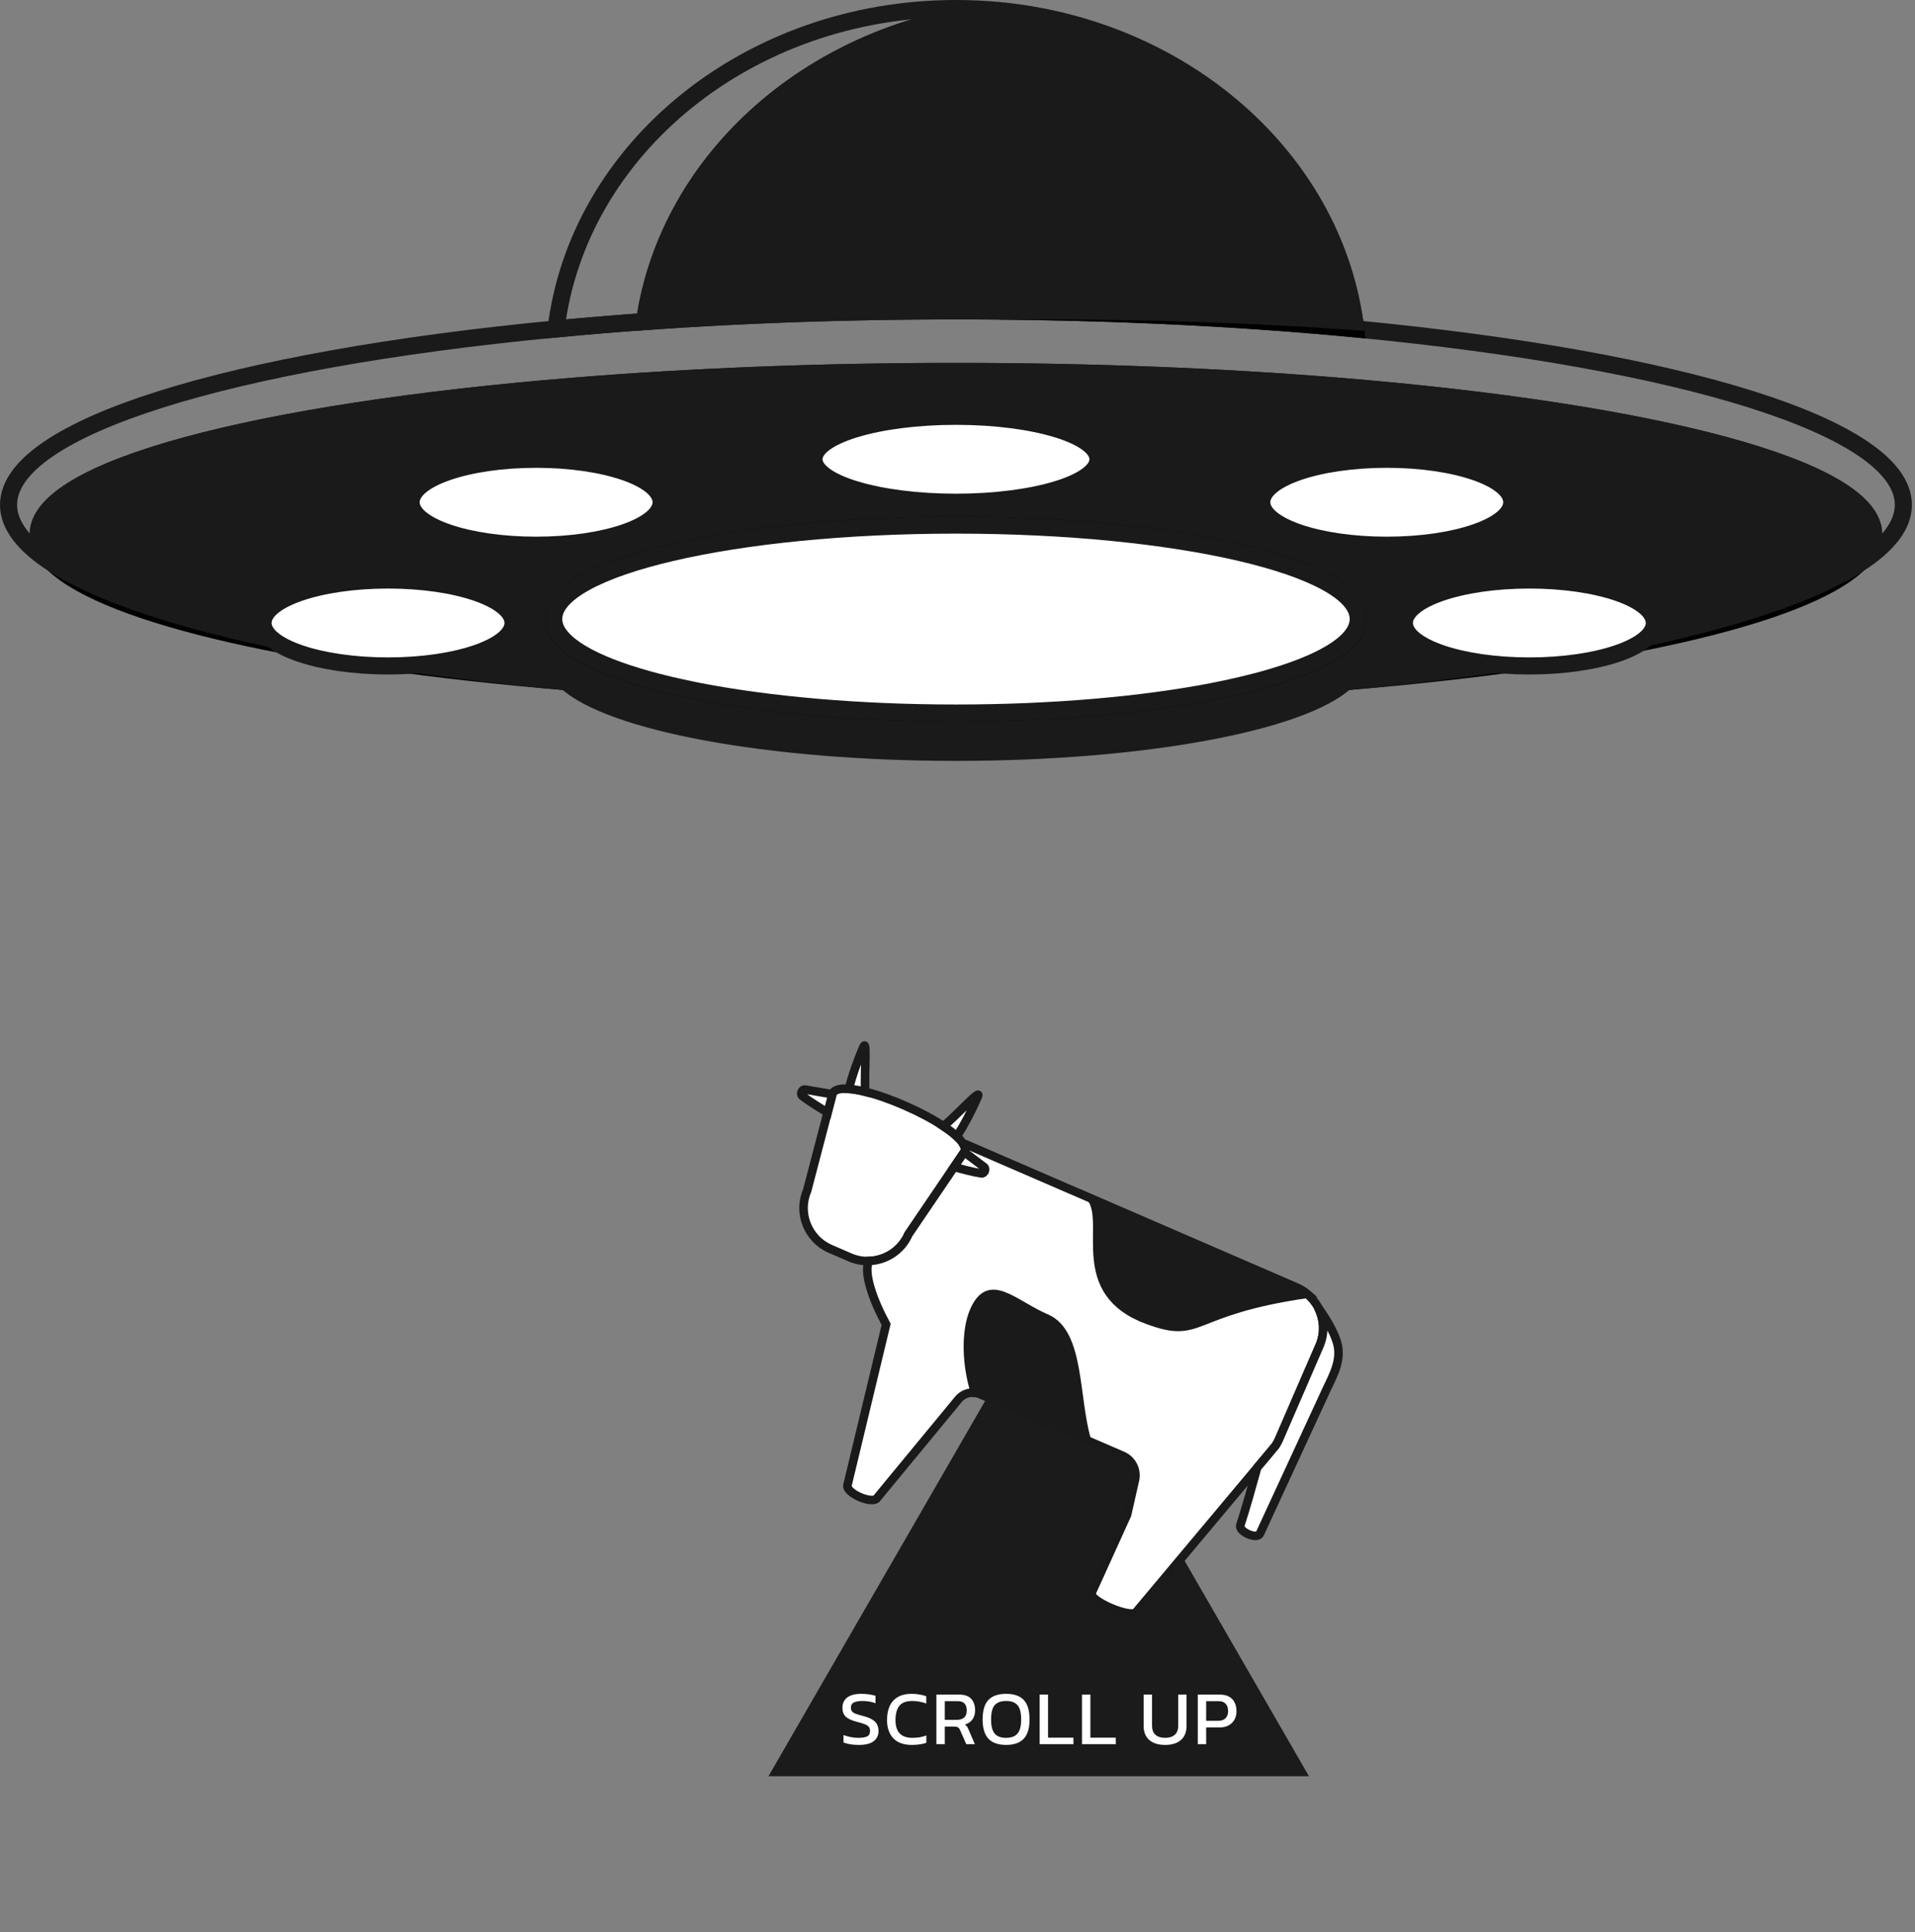 <svg width="224" height="226" viewBox="0 0 224 226" fill="none" xmlns="http://www.w3.org/2000/svg">
<rect x="0" y="0" width="224" height="226" fill="#808080" stroke="none"/>
<path d="M121.5 153L153.11 207.75H89.89L121.5 153Z" fill="#1B1B1B"/>
<path d="M100.475 204.09C99.725 204.09 99.122 203.994 98.666 203.802V202.938C98.924 203.034 99.2 203.112 99.494 203.172C99.794 203.232 100.091 203.262 100.385 203.262C100.847 203.262 101.192 203.208 101.42 203.1C101.654 202.992 101.771 202.776 101.771 202.452C101.771 202.254 101.723 202.095 101.627 201.975C101.531 201.855 101.372 201.753 101.15 201.669C100.928 201.579 100.622 201.486 100.232 201.39C99.608 201.228 99.17 201.024 98.918 200.778C98.666 200.526 98.54 200.181 98.54 199.743C98.54 199.233 98.726 198.834 99.098 198.546C99.47 198.258 100.025 198.114 100.763 198.114C101.099 198.114 101.414 198.138 101.708 198.186C102.008 198.234 102.242 198.288 102.41 198.348V199.212C101.954 199.038 101.45 198.951 100.898 198.951C100.466 198.951 100.13 199.008 99.89 199.122C99.65 199.236 99.53 199.443 99.53 199.743C99.53 199.917 99.572 200.058 99.656 200.166C99.74 200.274 99.884 200.367 100.088 200.445C100.298 200.523 100.586 200.61 100.952 200.706C101.426 200.826 101.792 200.97 102.05 201.138C102.314 201.3 102.497 201.492 102.599 201.714C102.707 201.93 102.761 202.176 102.761 202.452C102.761 202.962 102.572 203.364 102.194 203.658C101.816 203.946 101.243 204.09 100.475 204.09ZM106.655 204.09C105.701 204.09 104.978 203.829 104.486 203.307C104 202.785 103.757 202.08 103.757 201.192C103.757 200.556 103.859 200.01 104.063 199.554C104.273 199.092 104.591 198.738 105.017 198.492C105.443 198.24 105.986 198.114 106.646 198.114C106.982 198.114 107.288 198.141 107.564 198.195C107.846 198.243 108.107 198.309 108.347 198.393V199.248C108.107 199.152 107.849 199.08 107.573 199.032C107.303 198.978 107.018 198.951 106.718 198.951C105.998 198.951 105.488 199.143 105.188 199.527C104.894 199.911 104.747 200.466 104.747 201.192C104.747 201.87 104.909 202.386 105.233 202.74C105.557 203.088 106.058 203.262 106.736 203.262C107.012 203.262 107.288 203.241 107.564 203.199C107.846 203.151 108.11 203.079 108.356 202.983V203.847C108.116 203.925 107.855 203.985 107.573 204.027C107.297 204.069 106.991 204.09 106.655 204.09ZM109.532 204V198.204H112.196C112.844 198.204 113.315 198.372 113.609 198.708C113.909 199.038 114.059 199.488 114.059 200.058C114.059 200.466 113.957 200.814 113.753 201.102C113.549 201.39 113.255 201.591 112.871 201.705C112.979 201.783 113.063 201.867 113.123 201.957C113.183 202.047 113.243 202.167 113.303 202.317L114.032 204H113.024L112.313 202.38C112.247 202.224 112.166 202.113 112.07 202.047C111.98 201.981 111.824 201.948 111.602 201.948H110.513V204H109.532ZM110.513 201.156H111.935C112.289 201.156 112.568 201.069 112.772 200.895C112.976 200.721 113.078 200.442 113.078 200.058C113.078 199.332 112.727 198.969 112.025 198.969H110.513V201.156ZM117.683 204.09C116.765 204.09 116.078 203.85 115.622 203.37C115.166 202.884 114.938 202.134 114.938 201.12C114.938 200.064 115.166 199.299 115.622 198.825C116.078 198.351 116.765 198.114 117.683 198.114C118.607 198.114 119.294 198.351 119.744 198.825C120.2 199.299 120.428 200.064 120.428 201.12C120.428 202.134 120.2 202.884 119.744 203.37C119.294 203.85 118.607 204.09 117.683 204.09ZM117.683 203.262C118.289 203.262 118.733 203.097 119.015 202.767C119.303 202.431 119.447 201.882 119.447 201.12C119.447 200.316 119.303 199.755 119.015 199.437C118.733 199.113 118.289 198.951 117.683 198.951C117.083 198.951 116.639 199.113 116.351 199.437C116.069 199.755 115.928 200.316 115.928 201.12C115.928 201.882 116.069 202.431 116.351 202.767C116.639 203.097 117.083 203.262 117.683 203.262ZM121.61 204V198.204H122.591V203.244H125.561V204H121.61ZM126.563 204V198.204H127.544V203.244H130.514V204H126.563ZM136.291 204.09C135.493 204.09 134.872 203.898 134.428 203.514C133.99 203.13 133.771 202.575 133.771 201.849V198.204H134.752V201.813C134.752 202.299 134.884 202.662 135.148 202.902C135.418 203.142 135.799 203.262 136.291 203.262C136.777 203.262 137.152 203.142 137.416 202.902C137.686 202.662 137.821 202.299 137.821 201.813V198.204H138.793V201.849C138.793 202.575 138.574 203.13 138.136 203.514C137.698 203.898 137.083 204.09 136.291 204.09ZM140.106 204V198.204H142.689C143.133 198.204 143.499 198.288 143.787 198.456C144.075 198.624 144.288 198.855 144.426 199.149C144.564 199.437 144.633 199.767 144.633 200.139C144.633 200.715 144.453 201.177 144.093 201.525C143.739 201.873 143.259 202.047 142.653 202.047H141.087V204H140.106ZM141.087 201.273H142.473C142.863 201.273 143.157 201.171 143.355 200.967C143.553 200.763 143.652 200.487 143.652 200.139C143.652 199.767 143.556 199.479 143.364 199.275C143.178 199.071 142.896 198.969 142.518 198.969H141.087V201.273Z" fill="white"/>
<path d="M66.073 79.72C35.41 77.15 12.701 72.085 6.295 65.998C15.894 72.11 37.812 77.094 66.073 79.72Z" fill="white" stroke="black" stroke-width="2" stroke-miterlimit="10"/>
<path d="M158.876 72.403C158.876 73.196 158.52 73.963 157.841 74.705C155.658 77.094 150.163 79.196 142.534 80.736C132.804 81.254 122.494 81.528 111.816 81.528C101.138 81.528 90.834 81.254 81.098 80.736C73.47 79.196 67.969 77.094 65.792 74.699C65.112 73.963 64.757 73.196 64.757 72.403C64.757 66.335 85.82 61.414 111.81 61.414C137.8 61.414 158.876 66.335 158.876 72.403Z" fill="white" stroke="black" stroke-width="2" stroke-miterlimit="10"/>
<path d="M217.331 66.01C210.919 72.091 188.222 77.15 157.572 79.72C185.808 77.094 207.726 72.117 217.331 66.01Z" fill="white" stroke="black" stroke-width="2" stroke-miterlimit="10"/>
<path d="M222.639 59.05C222.639 61.476 220.78 63.815 217.325 66.01C218.529 64.869 219.159 63.69 219.159 62.486C219.159 54.796 193.474 48.172 156.493 45.166C142.896 44.062 127.759 43.444 111.816 43.444C95.874 43.444 80.743 44.062 67.139 45.166C30.159 48.172 4.468 54.796 4.468 62.486C4.468 63.69 5.098 64.863 6.295 65.998C2.859 63.809 1 61.47 1 59.05C1 49.962 27.09 42.122 64.769 38.498C64.863 38.492 64.956 38.479 65.05 38.473C79.258 37.113 95.107 36.359 111.823 36.359C128.538 36.359 144.381 37.113 158.595 38.473C158.689 38.479 158.782 38.492 158.876 38.498C196.549 42.122 222.639 49.962 222.639 59.05Z" stroke="#1A1A1A" stroke-width="2" stroke-miterlimit="10"/>
<path d="M156.499 45.166C142.902 44.062 127.765 43.444 111.822 43.444C95.88 43.444 80.749 44.062 67.145 45.166C30.165 48.172 4.474 54.796 4.474 62.486C4.474 63.69 5.104 64.863 6.301 65.998C15.9 72.11 37.818 77.094 66.079 79.72C66.122 79.72 66.178 79.726 66.222 79.732H66.228C71.424 84.485 89.867 87.996 111.829 87.996C133.784 87.996 152.233 84.485 157.423 79.732C157.429 79.732 157.429 79.732 157.435 79.732C157.479 79.726 157.535 79.72 157.578 79.72C185.82 77.094 207.732 72.117 217.337 66.01C218.541 64.869 219.171 63.69 219.171 62.486C219.165 54.796 193.48 48.172 156.499 45.166ZM157.84 74.705C155.657 77.094 150.162 79.196 142.534 80.736C142.266 80.792 141.998 80.842 141.73 80.898C133.603 82.458 123.186 83.4 111.822 83.4C100.458 83.4 90.042 82.458 81.915 80.898C81.641 80.842 81.372 80.792 81.11 80.736C73.482 79.196 67.981 77.094 65.804 74.699C65.124 73.963 64.769 73.195 64.769 72.403C64.769 66.335 85.832 61.413 111.822 61.413C137.813 61.413 158.876 66.335 158.876 72.403C158.876 73.195 158.52 73.963 157.84 74.705Z" fill="#1A1A1A" stroke="#1A1A1A" stroke-width="2" stroke-miterlimit="10"/>
<path d="M158.876 72.403C158.876 73.196 158.52 73.963 157.841 74.705C155.657 77.094 150.163 79.196 142.534 80.736C142.266 80.793 141.998 80.842 141.73 80.899C132.218 81.441 122.189 81.734 111.822 81.734C101.456 81.734 91.427 81.441 81.915 80.899C81.641 80.842 81.373 80.793 81.111 80.736C73.482 79.196 67.981 77.094 65.804 74.699C65.124 73.963 64.769 73.196 64.769 72.403C64.769 66.335 85.832 61.414 111.822 61.414C137.813 61.414 158.876 66.335 158.876 72.403Z" stroke="black" stroke-width="2" stroke-miterlimit="10"/>
<path d="M157.84 74.705C155.657 77.094 150.162 79.196 142.534 80.736C142.266 80.792 141.998 80.842 141.73 80.898C133.603 82.458 123.186 83.4 111.822 83.4C100.458 83.4 90.042 82.458 81.915 80.898C81.641 80.842 81.372 80.792 81.11 80.736C73.482 79.196 67.981 77.094 65.804 74.699C70.332 69.734 89.219 66.01 111.828 66.01C134.426 66.01 153.312 69.734 157.84 74.705Z" stroke="black" stroke-width="2" stroke-miterlimit="10"/>
<path d="M158.876 72.403C158.876 73.196 158.52 73.963 157.841 74.705C155.657 77.094 150.163 79.196 142.534 80.736C142.266 80.793 141.998 80.842 141.73 80.899C133.603 82.458 123.187 83.4 111.822 83.4C100.458 83.4 90.042 82.458 81.915 80.899C81.641 80.842 81.373 80.793 81.111 80.736C73.482 79.196 67.981 77.094 65.804 74.699C65.124 73.963 64.769 73.196 64.769 72.403C64.769 66.335 85.832 61.414 111.822 61.414C137.813 61.414 158.876 66.335 158.876 72.403Z" fill="white" stroke="#1A1A1A" stroke-width="2" stroke-miterlimit="10"/>
<path d="M116.931 1.243C95.356 3.326 78.16 18.452 75.385 37.612C71.855 37.862 68.405 38.149 65.043 38.473C67.607 17.404 87.566 1 111.816 1C113.544 1 115.253 1.081 116.931 1.243Z" stroke="#1A1A1A" stroke-width="2" stroke-miterlimit="10"/>
<path d="M158.589 38.473C145.834 37.251 131.763 36.521 116.924 36.384C118.615 36.365 120.324 36.359 122.033 36.359C134.8 36.359 147.056 36.801 158.464 37.612C158.52 37.899 158.558 38.186 158.589 38.473Z" stroke="black" stroke-width="2" stroke-miterlimit="10"/>
<path d="M158.471 37.612C147.063 36.801 134.807 36.359 122.039 36.359C120.324 36.359 118.621 36.365 116.931 36.383C115.241 36.365 113.532 36.359 111.823 36.359C99.055 36.359 86.799 36.801 75.391 37.612C78.16 18.452 95.363 3.326 116.937 1.243C138.499 3.326 155.701 18.452 158.471 37.612Z" fill="#1A1A1A" stroke="#1A1A1A" stroke-width="2" stroke-miterlimit="10"/>
<path d="M45.39 77.892C53.464 77.892 60.01 75.641 60.01 72.865C60.01 70.088 53.464 67.838 45.39 67.838C37.316 67.838 30.77 70.088 30.77 72.865C30.77 75.641 37.316 77.892 45.39 77.892Z" fill="white" stroke="#1A1A1A" stroke-width="2" stroke-miterlimit="10"/>
<path d="M178.891 77.892C186.965 77.892 193.511 75.641 193.511 72.865C193.511 70.088 186.965 67.838 178.891 67.838C170.817 67.838 164.271 70.088 164.271 72.865C164.271 75.641 170.817 77.892 178.891 77.892Z" fill="white" stroke="#1A1A1A" stroke-width="2" stroke-miterlimit="10"/>
<path d="M62.711 63.771C70.785 63.771 77.331 61.52 77.331 58.744C77.331 55.968 70.785 53.717 62.711 53.717C54.636 53.717 48.091 55.968 48.091 58.744C48.091 61.52 54.636 63.771 62.711 63.771Z" fill="white" stroke="#1A1A1A" stroke-width="2" stroke-miterlimit="10"/>
<path d="M111.823 58.744C120.996 58.744 128.432 56.493 128.432 53.717C128.432 50.94 120.996 48.69 111.823 48.69C102.649 48.69 95.213 50.94 95.213 53.717C95.213 56.493 102.649 58.744 111.823 58.744Z" fill="white" stroke="#1A1A1A" stroke-width="2" stroke-miterlimit="10"/>
<path d="M162.213 63.771C170.287 63.771 176.833 61.52 176.833 58.744C176.833 55.968 170.287 53.717 162.213 53.717C154.138 53.717 147.593 55.968 147.593 58.744C147.593 61.52 154.138 63.771 162.213 63.771Z" fill="white" stroke="#1A1A1A" stroke-width="2" stroke-miterlimit="10"/>
<path d="M149.209 169.088C148.967 169.467 148.684 169.801 148.371 170.089L149.209 169.088Z" fill="white" stroke="#1A1A1A" stroke-miterlimit="10"/>
<path d="M112.81 134.72L112.785 134.755L111.603 136.493L106.253 144.374C105.432 146.274 103.582 147.438 101.625 147.493C100.893 147.516 100.146 147.379 99.438 147.073L97.115 146.066C94.499 144.934 93.283 141.866 94.416 139.251L96.804 130.127L97.36 127.986L97.377 127.925C97.485 127.673 97.73 127.508 98.079 127.418C98.395 127.336 98.801 127.316 99.269 127.353C99.61 127.37 99.98 127.425 100.377 127.506C100.64 127.56 100.909 127.613 101.186 127.686C104.054 128.393 107.876 130.074 110.357 131.72C110.584 131.868 110.798 132.018 110.998 132.168C111.344 132.425 111.65 132.67 111.915 132.917C112.215 133.196 112.455 133.471 112.615 133.73C112.629 133.756 112.651 133.781 112.659 133.807C112.868 134.144 112.923 134.455 112.81 134.72Z" fill="white" stroke="#1A1A1A" stroke-miterlimit="10"/>
<path d="M154.346 157.403L149.612 168.335C149.504 168.587 149.375 168.82 149.233 169.04C149.227 169.054 149.22 169.061 149.215 169.081L148.377 170.082L148.377 170.089L147.054 171.66L132.928 188.517C132.357 189.398 127.14 187.139 127.71 186.258L131.84 177.156L132.756 173.104C133.019 171.938 132.415 170.747 131.318 170.267L114.665 163.059C114.467 162.975 114.271 162.918 114.064 162.901C113.332 162.804 112.579 163.087 112.095 163.684L102.646 175.139C102.226 176.1 98.732 174.59 99.152 173.623L103.653 154.902C102.136 152.102 101.009 148.943 101.608 147.554L101.638 147.486C103.589 147.431 105.439 146.267 106.266 144.367L111.616 136.485L112.798 134.747L112.823 134.713C112.936 134.447 112.882 134.143 112.685 133.806C112.677 133.78 112.656 133.754 112.641 133.728C112.682 133.74 112.709 133.752 112.75 133.763C112.892 133.803 113.028 133.863 113.164 133.923L151.66 150.587C152.11 150.785 152.522 151.032 152.883 151.334C153.425 151.781 153.865 152.326 154.188 152.931C154.873 154.277 154.993 155.918 154.346 157.403Z" fill="white" stroke="#1A1A1A" stroke-miterlimit="10"/>
<path d="M154.831 163.241L147.377 179.372C147.053 180.115 144.839 179.149 145.089 178.383C145.779 176.276 146.418 173.932 147.054 171.66L148.378 170.089L148.377 170.082L149.215 169.081C149.228 169.068 149.234 169.054 149.233 169.041C149.383 168.82 149.505 168.587 149.612 168.335L154.346 157.404C154.994 155.912 154.874 154.278 154.175 152.932C155.218 154.361 156.274 156.183 156.504 157.485C156.872 159.561 155.616 161.422 154.831 163.241Z" fill="white" stroke="#1A1A1A" stroke-miterlimit="10"/>
<path d="M96.811 130.127C96.097 129.701 94.709 128.862 93.842 128.178C93.558 127.952 93.816 127.372 94.166 127.435L97.367 127.986L96.811 130.127Z" fill="white" stroke="#1A1A1A" stroke-miterlimit="10"/>
<path d="M114.787 137.244C113.799 137.092 112.441 136.732 111.603 136.486L112.785 134.748L115.103 136.495C115.401 136.714 115.149 137.3 114.787 137.244Z" fill="white" stroke="#1A1A1A" stroke-miterlimit="10"/>
<path d="M101.199 127.693C100.923 127.619 100.646 127.559 100.391 127.512C99.994 127.438 99.624 127.383 99.283 127.359C99.699 125.772 100.272 124.117 100.991 122.456C101.434 121.421 101.103 125.17 101.199 127.693Z" fill="white" stroke="#1A1A1A" stroke-miterlimit="10" stroke-linecap="round"/>
<path d="M114.381 128.257C113.65 129.946 112.82 131.514 111.928 132.924C111.67 132.676 111.364 132.431 111.012 132.175C110.811 132.025 110.597 131.875 110.37 131.726C112.302 130.052 114.824 127.222 114.381 128.257Z" fill="white" stroke="#1A1A1A" stroke-miterlimit="10" stroke-linecap="round"/>
<path d="M127.136 168.465L114.659 163.066C114.461 162.982 114.265 162.925 114.058 162.909C113.019 159.659 112.907 155.724 113.932 153.347C115.723 149.206 118.444 152.494 122.408 154.207C126.378 155.921 125.667 163.623 127.136 168.465Z" fill="#1A1A1A" stroke="#1A1A1A" stroke-miterlimit="10"/>
<path d="M152.87 151.335C138.941 153.354 140.673 156.744 134.298 154.408C125.386 151.155 129.759 143.221 127.707 140.228L151.647 150.595C152.103 150.786 152.509 151.039 152.87 151.335Z" fill="#1A1A1A" stroke="#1A1A1A" stroke-miterlimit="10"/>
</svg>
